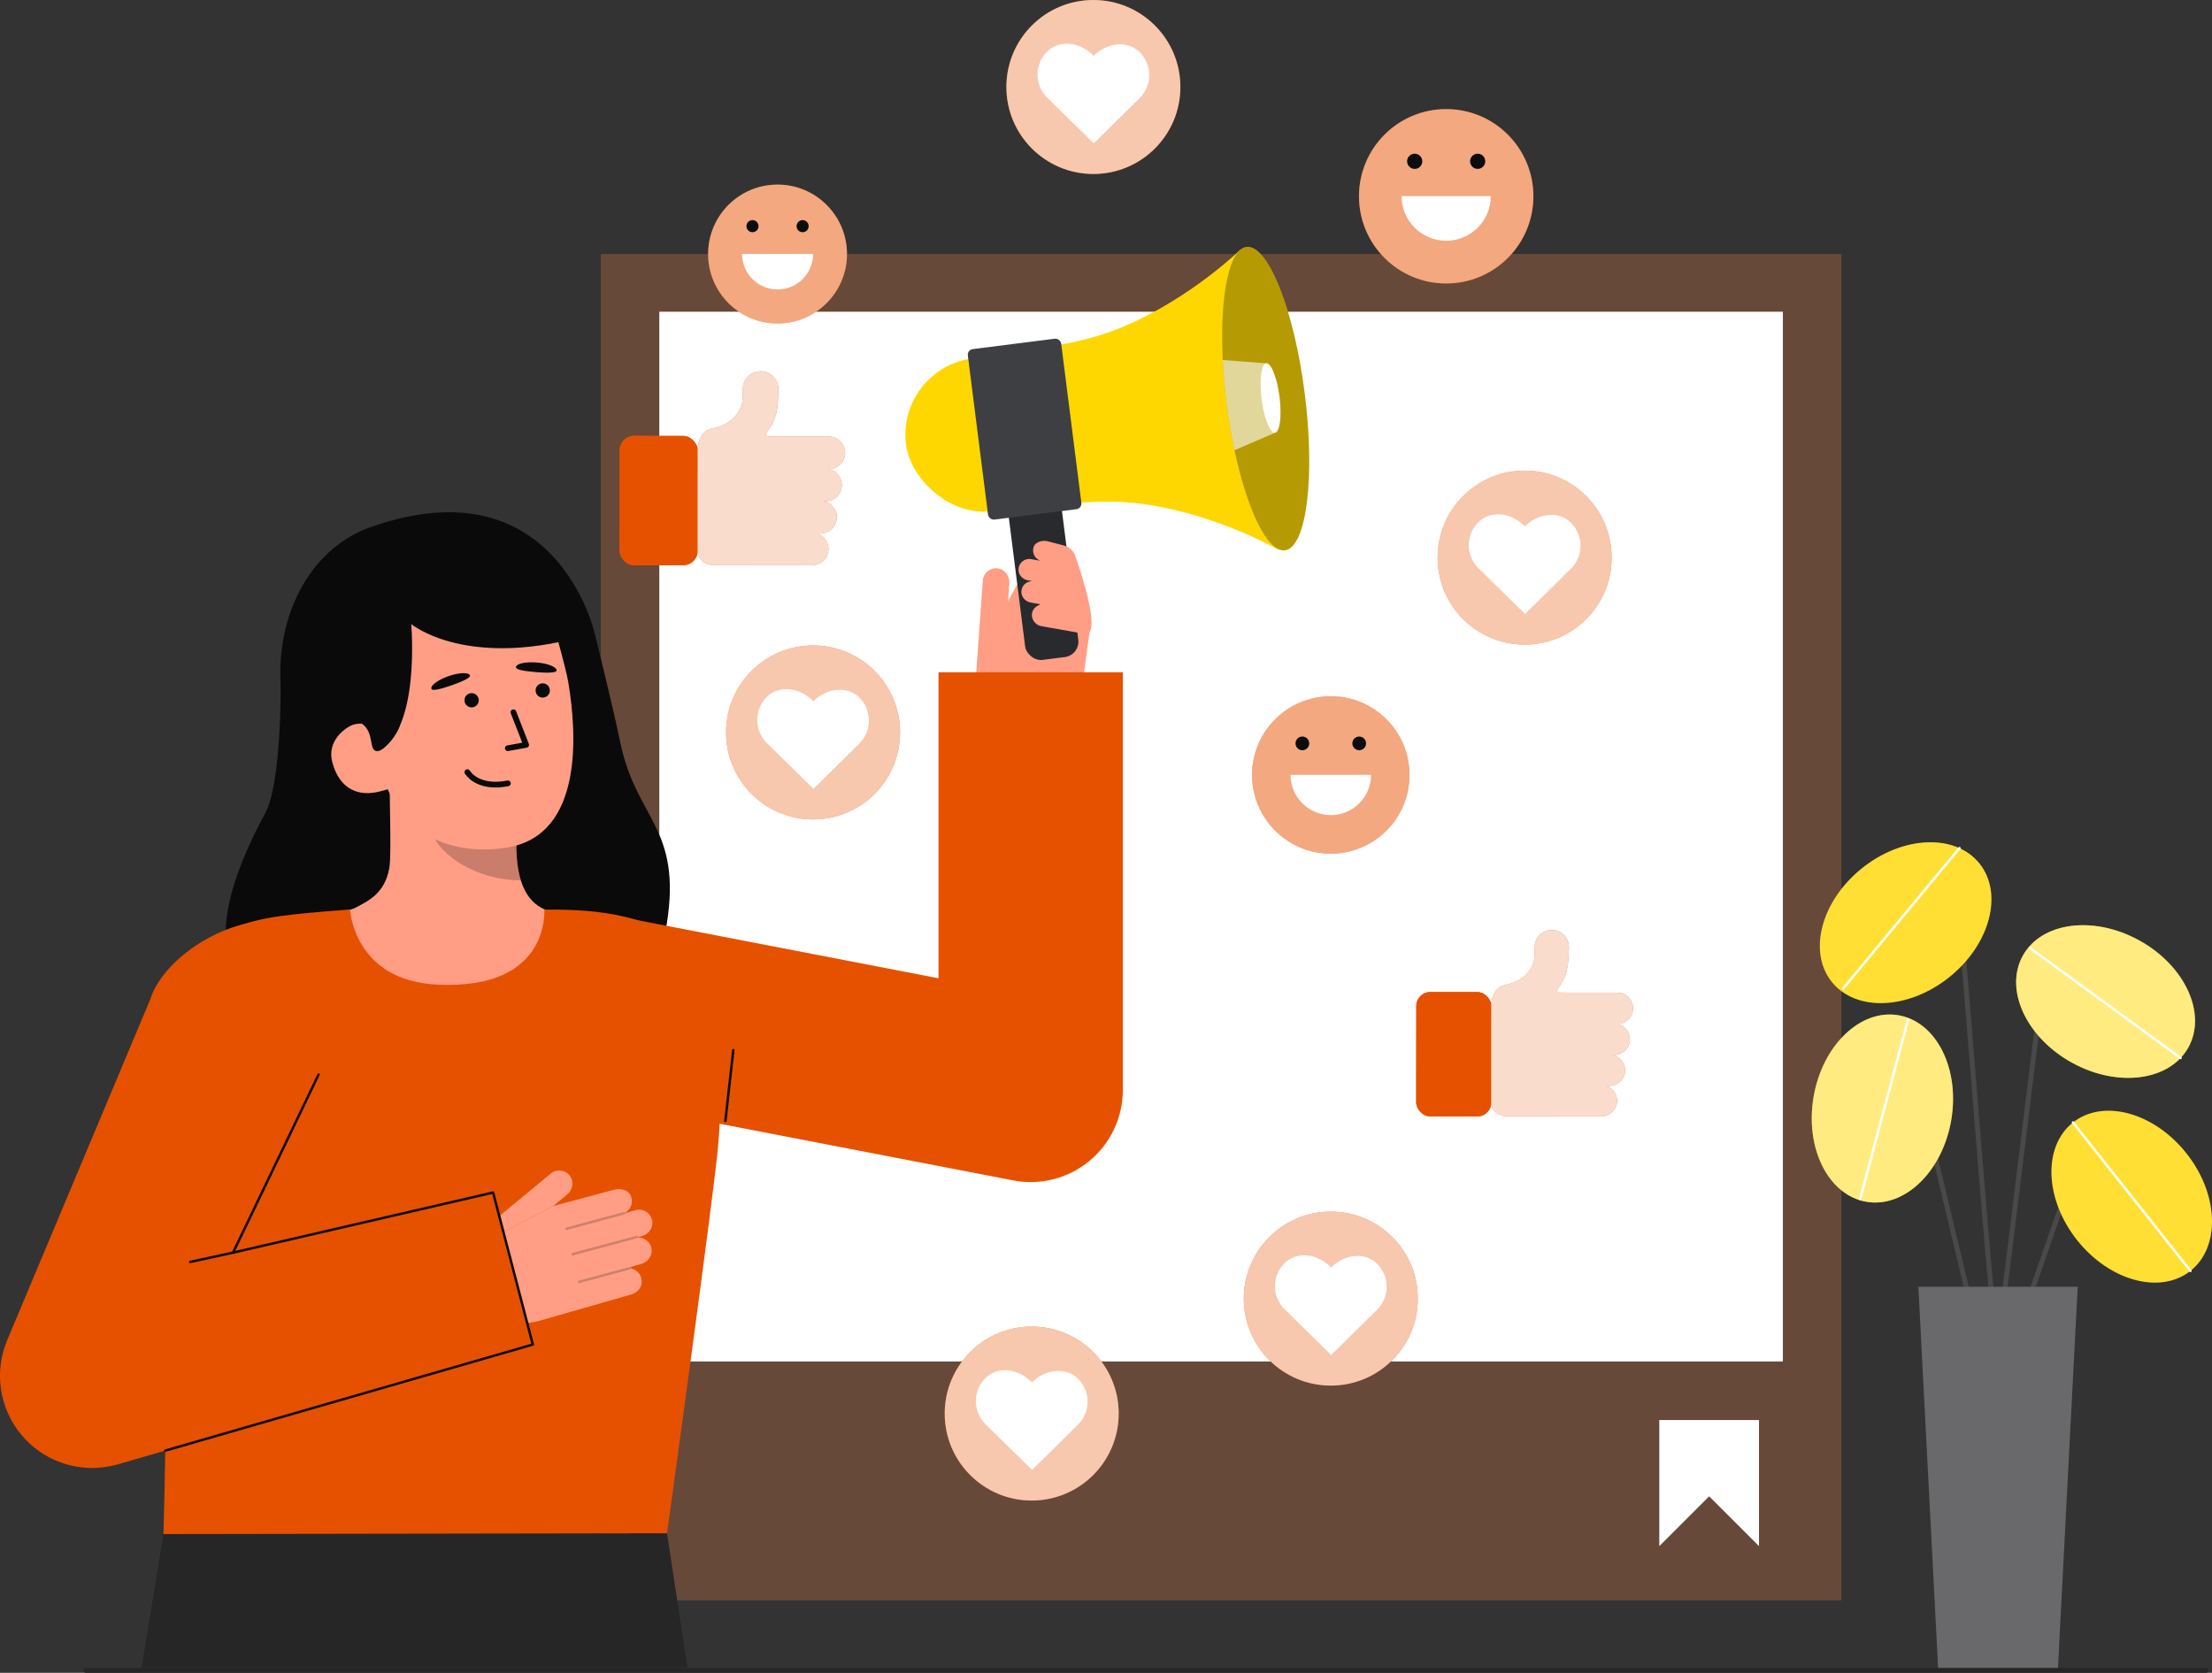 <svg id="Layer_2" data-name="Layer 2" xmlns="http://www.w3.org/2000/svg" viewBox="0 0 900.037 680.72" style="width: 100%; height: 100%;">
  <rect x="0" y="0" width="900.037" height="680.72" fill="#333333" stroke="none"/>
  <g id="Layer_2-2" data-name="Layer 2">
    <g>
      <rect x="244.457" y="103.367" width="504.783" height="547.857" fill="#fff" opacity=".1"></rect>
      <rect x="244.457" y="103.367" width="504.783" height="547.857" fill="#E65100" opacity=".2"></rect>
      <rect x="268.264" y="126.85" width="457.168" height="427.168" fill="#fff"></rect>
      <g>
        <circle cx="444.884" cy="35.399" r="35.399" fill="#E65100"></circle>
        <circle cx="444.884" cy="35.399" r="35.399" fill="#fff" opacity=".68"></circle>
        <path d="m463.948,21.447c-5.035-5.248-13.371-4.068-18.619.967l-.33.33-.357-.357c-5.139-5.146-13.477-6.506-18.623-1.366-5.146,5.139-5.152,13.477-.013,18.623l18.982,18.644c.031.03.08.03.11,0l18.85-18.609c4.887-5.095,4.887-13.137,0-18.232Z" fill="#fff"></path>
      </g>
      <polygon points="715.719 577.858 715.719 629.162 695.434 608.888 675.149 629.162 675.149 577.858 715.719 577.858" fill="#fff"></polygon>
      <g>
        <circle cx="419.787" cy="575.212" r="35.399" fill="#E65100"></circle>
        <circle cx="419.787" cy="575.212" r="35.399" fill="#fff" opacity=".68"></circle>
        <path d="m438.85,561.26c-5.035-5.248-13.371-4.068-18.619.967l-.33.33-.357-.357c-5.139-5.146-13.477-6.506-18.623-1.366-5.146,5.139-5.152,13.477-.013,18.623l18.982,18.644c.031.03.08.03.11,0l18.85-18.609c4.887-5.095,4.887-13.137,0-18.232Z" fill="#fff"></path>
      </g>
      <g>
        <circle cx="330.828" cy="298.042" r="35.399" fill="#E65100"></circle>
        <circle cx="330.828" cy="298.042" r="35.399" fill="#fff" opacity=".68"></circle>
        <path d="m349.891,284.09c-5.035-5.248-13.371-4.068-18.619.967l-.33.33-.357-.357c-5.139-5.146-13.477-6.506-18.623-1.366-5.146,5.139-5.152,13.477-.013,18.623l18.982,18.644c.031.03.08.03.11,0l18.85-18.609c4.887-5.095,4.887-13.137,0-18.232Z" fill="#fff"></path>
      </g>
      <g>
        <g>
          <rect x="576.25" y="403.699" width="30.55" height="50.593" rx="5.653" ry="5.653" transform="translate(.496 -.683) rotate(.066)" fill="#E65100"></rect>
          <rect x="576.25" y="403.699" width="30.55" height="50.593" rx="5.653" ry="5.653" transform="translate(.496 -.683) rotate(.066)" fill="#E65100"></rect>
          <path d="m657.942,448.263c.151-2.942-1.695-5.47-4.302-6.363h1.069c3.531.005,6.506-2.799,6.53-6.33.021-3.085-2.15-5.667-5.049-6.281h.458c3.532.005,6.507-2.801,6.53-6.332.02-3.086-2.153-5.668-5.053-6.28,3.59-.009,6.485-2.984,6.356-6.607-.123-3.452-3.062-6.14-6.517-6.144l-19.493-.023h0l-4.217-.005c-.66,0-1.033-.753-.641-1.283,4.23-5.707,4.534-8.955,4.754-16.885l.004-.155c.103-3.826-2.9-7.039-6.725-7.147-.075-.002-.15-.004-.224-.004-3.756-.004-6.854,2.986-6.959,6.763l-.004.156c-.088,3.145-.076,5.244-.47,6.348-2.689,7.536-9.985,8.744-11.588,9.105-2.302.474-3.962,2.073-4.823,4.26-.447,1.135-.781,2.615-.758,3.73v40.007c0,3.248,2.95,5.509,6.522,5.467l36.098.039h0s1.969.002,1.969.002c3.421.004,6.355-2.623,6.53-6.04Z" fill="#fff" opacity=".3"></path>
        </g>
        <path d="m657.942,448.263c.151-2.942-1.695-5.47-4.302-6.363h1.069c3.531.005,6.506-2.799,6.53-6.33.021-3.085-2.15-5.667-5.049-6.281h.458c3.532.005,6.507-2.801,6.53-6.332.02-3.086-2.153-5.668-5.053-6.28,3.59-.009,6.485-2.984,6.356-6.607-.123-3.452-3.062-6.14-6.517-6.144l-19.493-.023h0l-4.217-.005c-.66,0-1.033-.753-.641-1.283,4.23-5.707,4.534-8.955,4.754-16.885l.004-.155c.103-3.826-2.9-7.039-6.725-7.147-.075-.002-.15-.004-.224-.004-3.756-.004-6.854,2.986-6.959,6.763l-.004.156c-.088,3.145-.076,5.244-.47,6.348-2.689,7.536-9.985,8.744-11.588,9.105-2.302.474-3.962,2.073-4.823,4.26-.447,1.135-.781,2.615-.758,3.73v40.007c0,3.248,2.95,5.509,6.522,5.467l36.098.039h0s1.969.002,1.969.002c3.421.004,6.355-2.623,6.53-6.04Z" fill="#E65100"></path>
        <path d="m657.942,448.263c.151-2.942-1.695-5.47-4.302-6.363h1.069c3.531.005,6.506-2.799,6.53-6.33.021-3.085-2.15-5.667-5.049-6.281h.458c3.532.005,6.507-2.801,6.53-6.332.02-3.086-2.153-5.668-5.053-6.28,3.59-.009,6.485-2.984,6.356-6.607-.123-3.452-3.062-6.14-6.517-6.144l-19.493-.023h0l-4.217-.005c-.66,0-1.033-.753-.641-1.283,4.23-5.707,4.534-8.955,4.754-16.885l.004-.155c.103-3.826-2.9-7.039-6.725-7.147-.075-.002-.15-.004-.224-.004-3.756-.004-6.854,2.986-6.959,6.763l-.004.156c-.088,3.145-.076,5.244-.47,6.348-2.689,7.536-9.985,8.744-11.588,9.105-2.302.474-3.962,2.073-4.823,4.26-.447,1.135-.781,2.615-.758,3.73v40.007c0,3.248,2.95,5.509,6.522,5.467l36.098.039h0s1.969.002,1.969.002c3.421.004,6.355-2.623,6.53-6.04Z" fill="#fff" opacity=".8"></path>
      </g>
      <g>
        <g>
          <rect x="252.111" y="177.387" width="31.773" height="52.619" rx="5.879" ry="5.879" transform="translate(.235 -.309) rotate(.066)" fill="#E65100"></rect>
          <rect x="252.111" y="177.387" width="31.773" height="52.619" rx="5.879" ry="5.879" transform="translate(.235 -.309) rotate(.066)" fill="#E65100"></rect>
          <path d="m337.074,223.735c.157-3.059-1.763-5.689-4.474-6.618h1.112c3.672.006,6.767-2.911,6.792-6.583.022-3.209-2.236-5.894-5.251-6.532h.476c3.673.005,6.768-2.913,6.792-6.586.021-3.21-2.239-5.895-5.255-6.532,3.734-.009,6.745-3.104,6.611-6.872-.128-3.59-3.185-6.386-6.778-6.39l-20.273-.023h0l-4.386-.005c-.686,0-1.075-.783-.666-1.334,4.399-5.935,4.715-9.314,4.945-17.561l.004-.162c.107-3.979-3.016-7.321-6.995-7.433-.078-.002-.156-.004-.233-.004-3.906-.005-7.128,3.105-7.238,7.034l-.004.162c-.091,3.27-.079,5.454-.489,6.603-2.797,7.838-10.385,9.094-12.052,9.47-2.394.493-4.121,2.156-5.016,4.431-.464,1.18-.813,2.72-.788,3.88v41.609c0,3.378,3.068,5.729,6.783,5.686l37.544.041h0s2.047.002,2.047.002c3.558.004,6.609-2.728,6.792-6.282Z" fill="#fff" opacity=".3"></path>
        </g>
        <path d="m337.074,223.735c.157-3.059-1.763-5.689-4.474-6.618h1.112c3.672.006,6.767-2.911,6.792-6.583.022-3.209-2.236-5.894-5.251-6.532h.476c3.673.005,6.768-2.913,6.792-6.586.021-3.21-2.239-5.895-5.255-6.532,3.734-.009,6.745-3.104,6.611-6.872-.128-3.59-3.185-6.386-6.778-6.39l-20.273-.023h0l-4.386-.005c-.686,0-1.075-.783-.666-1.334,4.399-5.935,4.715-9.314,4.945-17.561l.004-.162c.107-3.979-3.016-7.321-6.995-7.433-.078-.002-.156-.004-.233-.004-3.906-.005-7.128,3.105-7.238,7.034l-.004.162c-.091,3.27-.079,5.454-.489,6.603-2.797,7.838-10.385,9.094-12.052,9.47-2.394.493-4.121,2.156-5.016,4.431-.464,1.18-.813,2.72-.788,3.88v41.609c0,3.378,3.068,5.729,6.783,5.686l37.544.041h0s2.047.002,2.047.002c3.558.004,6.609-2.728,6.792-6.282Z" fill="#E65100"></path>
        <path d="m337.074,223.735c.157-3.059-1.763-5.689-4.474-6.618h1.112c3.672.006,6.767-2.911,6.792-6.583.022-3.209-2.236-5.894-5.251-6.532h.476c3.673.005,6.768-2.913,6.792-6.586.021-3.21-2.239-5.895-5.255-6.532,3.734-.009,6.745-3.104,6.611-6.872-.128-3.59-3.185-6.386-6.778-6.39l-20.273-.023h0l-4.386-.005c-.686,0-1.075-.783-.666-1.334,4.399-5.935,4.715-9.314,4.945-17.561l.004-.162c.107-3.979-3.016-7.321-6.995-7.433-.078-.002-.156-.004-.233-.004-3.906-.005-7.128,3.105-7.238,7.034l-.004.162c-.091,3.27-.079,5.454-.489,6.603-2.797,7.838-10.385,9.094-12.052,9.47-2.394.493-4.121,2.156-5.016,4.431-.464,1.18-.813,2.72-.788,3.88v41.609c0,3.378,3.068,5.729,6.783,5.686l37.544.041h0s2.047.002,2.047.002c3.558.004,6.609-2.728,6.792-6.282Z" fill="#fff" opacity=".8"></path>
      </g>
      <g>
        <circle cx="620.357" cy="226.898" r="35.399" fill="#E65100"></circle>
        <circle cx="620.357" cy="226.898" r="35.399" fill="#fff" opacity=".68"></circle>
        <path d="m639.42,212.945c-5.035-5.248-13.371-4.068-18.619.967l-.33.33-.357-.357c-5.139-5.146-13.477-6.506-18.623-1.366-5.146,5.139-5.152,13.477-.013,18.623l18.982,18.644c.031.03.08.03.11,0l18.85-18.609c4.887-5.095,4.887-13.137,0-18.232Z" fill="#fff"></path>
      </g>
      <g>
        <circle cx="541.492" cy="528.439" r="35.399" fill="#E65100"></circle>
        <circle cx="541.492" cy="528.439" r="35.399" fill="#fff" opacity=".68"></circle>
        <path d="m560.555,514.486c-5.035-5.248-13.371-4.068-18.619.967l-.33.33-.357-.357c-5.139-5.146-13.477-6.506-18.623-1.366-5.146,5.139-5.152,13.477-.013,18.623l18.982,18.644c.031.03.08.03.11,0l18.85-18.609c4.887-5.095,4.887-13.137,0-18.232Z" fill="#fff"></path>
      </g>
      <g>
        <circle cx="541.484" cy="315.355" r="32.026" fill="#E65100"></circle>
        <circle cx="541.484" cy="315.355" r="32.026" fill="#fff" opacity=".5"></circle>
        <path d="m557.868,315.3c0,9.049-7.335,16.384-16.384,16.384s-16.384-7.335-16.384-16.384h32.768Z" fill="#fff"></path>
        <g>
          <circle cx="529.919" cy="302.502" r="2.79" fill="#0c0c0c"></circle>
          <circle cx="553.048" cy="302.502" r="2.79" fill="#0c0c0c"></circle>
        </g>
      </g>
      <circle cx="316.374" cy="103.367" r="28.253" fill="#E65100"></circle>
      <circle cx="316.374" cy="103.367" r="28.253" fill="#fff" opacity=".5"></circle>
      <path d="m330.828,103.319c0,7.983-6.471,14.454-14.454,14.454s-14.454-6.471-14.454-14.454h28.908Z" fill="#fff"></path>
      <g>
        <circle cx="306.171" cy="92.029" r="2.461" fill="#0c0c0c"></circle>
        <circle cx="326.576" cy="92.029" r="2.461" fill="#0c0c0c"></circle>
      </g>
      <g>
        <g>
          <path d="m114.2,278.829s.368,39.678-6.228,51.956c-18.989,35.347-23.579,62.419-1.2,81.108,22.379,18.689,157.203,10.586,164.554-36.058,6.189-39.269-12.52-42.287-18.997-73.961-2.93-14.332-10.403-44.302-10.403-44.302" fill="#0a0a0a"></path>
          <path id="sk" d="m232.997,373.239c-.233-.033-3.225,42.871-53.06,38.657-34.5-2.912-46.464-39.658-47.255-39.665,3.73-.756,10.009-1.847,11.67-2.714,5.464-2.87,12.219-5.846,14.071-16.386,1.067-6.075-.352-37.221.233-43.372l52.883,12.329c-.863,12.995-6.33,43.089,11.784,48.596,3.014.911,6.262,1.753,9.673,2.556Z" fill="#ff9e85"></path>
          <path id="sh" d="m211.941,358.255c-.728-2.403-1.155-4.491-1.516-8.24-.647-6.705-.211-12.859.527-19.127-10.692-1.526-20.928-6.126-29.168-13.109-1.018,3.625-6.58,19.453-5.114,22.921,2.771,6.556,15.979,17.372,35.272,17.554Z" fill="#0c0c0c" opacity=".22"></path>
          <path d="m206.271,344.894c-20.728,3.32-43.734-3.694-51.05-31.118l-11.098-24.401c-7.316-27.424,1.157-53.499,26.978-60.387h0c25.821-6.889,47.494.216,54.811,27.64,0,0,4.423,15.673,5.321,21.019,3.386,20.159,6.489,62.209-24.962,67.247Z" fill="#ff9e85"></path>
          <path id="e1_eb" d="m226.482,272.85c-.029.909-3.432,1.066-8.004.689-4.571-.377-8.635-.924-8.55-2.054.107-1.427,3.919-2.277,8.49-1.9,4.571.377,8.11,1.835,8.064,3.265Z" fill="#0a0a0a"></path>
          <path d="m123.819,299.667l30.085,5.958c17.247-8.506,13.425-51.675,13.425-51.675,0,0,23.148,19.454,74.598,3.621,0,0-15.708-69.889-91.456-42.962-24.425,8.683-40.291,37.444-35.585,70.855,3.298,23.414,8.933,14.202,8.933,14.202Z" fill="#0a0a0a"></path>
          <path d="m154.557,322.047c-7.847,2.093-16.25-.13-19.369-11.951-2.072-7.853,3.941-14.372,11.788-16.466l5.446,4.179,8.881,22.437-6.747,1.8Z" fill="#ff9e85"></path>
          <g>
            <circle id="e1_eye" cx="220.829" cy="280.966" r="2.907" transform="translate(-20.081 17.016) rotate(-4.221)" fill="#0a0a0a"></circle>
            <g id="e1_n">
              <path d="m206.692,305.622c-.587.043-1.122-.363-1.228-.954-.114-.632.306-1.237.939-1.35l6.094-1.095-4.685-11.988c-.233-.598.062-1.272.661-1.506.598-.233,1.272.062,1.506.66l5.199,13.305c.126.324.101.688-.069.991s-.466.515-.809.577l-7.486,1.346c-.04.007-.081.012-.121.015Z" fill="#0a0a0a"></path>
            </g>
            <g id="e1_m">
              <path d="m203.407,320.38c-10.511.776-14.108-5.345-14.27-5.633-.316-.559-.119-1.268.44-1.584.555-.315,1.262-.12,1.58.434.151.26,3.821,6.262,15.286,4.026.643-.128,1.242.289,1.365.919.123.63-.289,1.241-.918,1.364-1.237.241-2.397.395-3.482.475Z" fill="#0a0a0a"></path>
            </g>
            <path id="e1_eb-2" data-name="e1_eb" d="m191.226,274.842c.342.843-2.705,2.367-7.036,3.877s-8.267,2.659-8.648,1.592c-.481-1.348,2.658-3.671,6.989-5.181,4.331-1.51,8.157-1.614,8.695-.288Z" fill="#0a0a0a"></path>
            <circle id="e1_eye-2" data-name="e1_eye" cx="191.894" cy="284.959" r="2.907" transform="translate(-20.453 14.897) rotate(-4.221)" fill="#0a0a0a"></circle>
          </g>
          <path d="m135.829,288.92l.453,11.087c1.914-2.681,4.818-4.661,8.308-5.34.867-.18,1.736-.233,2.59-.225,5.598,3.8,2.405,11.73,6.724,11.182,2.453-.311,7.637-6.537,8.717-10.243.685-2.349-6.115-10.665-6.264-13.107" fill="#0a0a0a"></path>
        </g>
        <g>
          <path d="m399.888,236.263c.22-3.082,2.976-5.377,6.082-4.991,2.912.362,4.916,3.142,4.707,6.069l-.522,7.3,12.221-22.281c1.316-2.501,4.53-4.729,7.237-3.068,2.277,1.198,5.066,3.165,6.647,6.173.028.01,8.301,29.304,7.081,31.624l-3.259,23.784c-5.178,9.842-15.809,15.559-26.875,14.45l-17.417-1.745,4.098-57.316Z" fill="#ff9e85"></path>
          <g fill="none" opacity=".2">
            <path d="m420.341,247.583c.241.124.538.034.668-.204l11.595-21.204c.132-.242.043-.546-.199-.679-.218-.143-.546-.043-.679.199l-11.595,21.204c-.132.242-.043.546.199.679l.01.005Z" fill="#0c0c0c"></path>
          </g>
        </g>
        <path d="m419.369,481.018c-2.366,0-4.744-.224-7.105-.68l-177.171-34.192,14.211-73.642,132.565,25.583v-124.518h75v169.947c0,11.19-4.998,21.796-13.628,28.92-6.774,5.592-15.233,8.581-23.872,8.581Z" fill="#E65100"></path>
        <polygon points="66.51 624.245 57.605 678.533 279.704 678.533 271.402 623.917 66.51 624.245" fill="#262626"></polygon>
        <path id="b_1_b" d="m177.972,400.669c-34.092-1.607-35.527-30.544-35.527-30.544,0,0-16.892,1.092-28.121,2.611-18.384,2.487-30.512,8.721-40.163,18.372-8.978,8.978-14.444,18.692-8.66,80.711,4.188,44.906,1.01,152.426,1.01,152.426l204.892-.328s19.117-137.883,20.837-158.097c3.283-38.589-3.712-71.211-11.724-79.223-16.471-16.471-44.828-16.471-58.989-16.469-.231,0,2.873,32.73-43.555,30.541Z" fill="#E65100"></path>
        <path d="m295.145,456.676c-.019,0-.038,0-.057-.003-.274-.031-.472-.278-.441-.553l3.229-28.838c.03-.274.283-.476.553-.441.274.031.472.278.441.553l-3.229,28.838c-.028.255-.245.444-.496.444Z" fill="#0c0c0c"></path>
        <path d="m197.716,499.396l26.372-21.855c2.379-1.971,5.942-1.567,7.811.944,1.752,2.354,1.129,5.724-1.131,7.597l-5.635,4.67-26.522,13.736-.895-5.092Z" fill="#ff9e85"></path>
        <path d="m255.639,531.39l-36.137-7.381,15.021-34.577,36.137,7.381-15.021,34.577Z" fill="#E65100"></path>
        <g>
          <path d="m225.133,490.752l24.547-6.575c2.717-.779,6.548.003,7.22,3.108.709,2.474-.425,5.036-2.585,6.23.011.025.029.047.034.075.006.021.001.042.004.063l4.189-1.201c3.214-.921,6.583,1.264,6.899,4.776.235,2.61-1.587,4.976-4.106,5.698l-1.783.511c-.009.059-.028.115-.057.166,2.554-.132,4.949,1.566,5.557,4.198.66,2.859-1.263,5.696-4.084,6.505l-4.382,1.256c.146.054.269.167.316.331.026.096.013.19-.015.278,2.189.493,3.995,2.324,4.222,4.848.234,2.61-1.587,4.976-4.106,5.698l-37.357,10.706c-10.691,3.064-22.172-.665-29.021-9.427l-10.781-13.79,45.289-23.455Z" fill="#ff9e85"></path>
          <g fill="none" opacity=".2">
            <path d="m230.05,500.144c.077.26.347.412.61.342l23.336-6.282c.266-.072.424-.346.353-.613-.047-.256-.347-.425-.613-.353l-23.336,6.282c-.266.072-.424.346-.353.613l.003.011Z" fill="#0c0c0c"></path>
          </g>
          <g fill="none" opacity=".2">
            <path d="m232.536,510.513c.077.26.347.412.61.342l26.043-7.011c.266-.072.424-.346.353-.613-.067-.243-.346-.424-.613-.353l-26.043,7.011c-.266.072-.424.346-.353.613l.003.011Z" fill="#0c0c0c"></path>
          </g>
          <g fill="none" opacity=".2">
            <path d="m235.165,521.758c.077.26.347.412.61.342l20.774-5.592c.266-.072.424-.346.353-.613-.078-.268-.346-.424-.613-.353l-20.774,5.592c-.266.072-.424.346-.353.613l.003.011Z" fill="#0c0c0c"></path>
          </g>
        </g>
        <path d="m216.792,547.123l-169.665,48.976c-3.188.847-6.421,1.258-9.625,1.258-10.818,0-21.3-4.689-28.527-13.158-9.368-10.979-11.605-26.357-5.753-39.549l57.844-137.801c6.189-19.913,39.769-38.359,58.697-29.96,18.932,8.398,18.258,41.442,9.859,60.373l-34.781,72.465,105.787-24.456,16.163,61.853Z" fill="#E65100"></path>
        <path d="m67.255,590.788c-.218,0-.417-.142-.48-.361-.076-.265.076-.542.342-.619l149.067-43.03-15.916-60.911-105.314,24.347c-.187.041-.383-.025-.503-.175-.12-.15-.144-.355-.061-.529l34.781-72.465c.12-.25.419-.354.668-.234.248.12.354.418.234.667l-34.331,71.527,104.774-24.222c.261-.06.527.1.596.361l16.162,61.853c.069.262-.084.532-.345.607l-149.536,43.165c-.046.013-.093.02-.139.02Z" fill="#0c0c0c"></path>
        <path d="m77.375,514.024c-.229,0-.437-.16-.487-.394-.059-.27.112-.536.382-.595l17.465-3.798c.269-.056.536.112.595.382.059.27-.112.536-.382.595l-17.465,3.798c-.036.008-.071.011-.107.011Z" fill="#0c0c0c"></path>
        <g>
          <rect x="412.194" y="178.647" width="21.793" height="89.667" rx="6.324" ry="6.324" transform="translate(-24.736 54.955) rotate(-7.221)" fill="#292a2e"></rect>
          <rect x="368.374" y="145.413" width="65.481" height="62.687" rx="31.343" ry="31.343" transform="translate(-19.037 51.822) rotate(-7.221)" fill="#FFD700"></rect>
          <path d="m502.307,183.2l-5.994,2.576-5.038-39.762,6.261.48c.278,5.642.799,11.585,1.575,17.713.844,6.663,1.928,13.046,3.195,18.992Z" fill="#E65100"></path>
          <path d="m520.622,161.485c.989,7.807.161,14.34-1.847,14.595-.4.051-.816-.151-1.232-.569-.002,0-.003-.002-.005-.002-1.684-1.681-3.4-6.852-4.192-13.102-.735-5.804-.467-10.904.547-13.243.348-.806.784-1.284,1.3-1.35,2.007-.254,4.439,5.866,5.428,13.671Z" fill="#E65100"></path>
          <path d="m499.126,164.337c-.006-.044-.01-.086-.016-.13-3.212-25.35,1.304-52.495,5.73-62.711-16.294,15.2-39.728,30.417-61.374,36.084-8.735,2.287-19.387,4.26-35.528,6.285l7.987,63.038c16.137-2.064,26.944-2.811,35.973-2.774,22.375.09,48.863,8.981,68.434,19.637-6.834-8.789-17.977-33.95-21.189-59.3-.006-.044-.012-.086-.017-.13Z" fill="#FFD700"></path>
          <rect x="397.765" y="139.67" width="38.272" height="69.916" rx="2.298" ry="2.298" transform="translate(-18.644 53.789) rotate(-7.221)" fill="#292a2e"></rect>
          <rect x="397.765" y="139.67" width="38.272" height="69.916" rx="2.298" ry="2.298" transform="translate(-18.644 53.789) rotate(-7.221)" fill="#fff" opacity=".1"></rect>
          <path d="m530.885,160.181c4.32,34.098.702,62.633-8.065,63.744-1.748.221-3.564-.658-5.38-2.486-.01.001-.011-.009-.021-.007-7.357-7.341-14.849-29.929-18.308-57.225-3.212-25.35-2.039-47.623,2.387-57.839,1.521-3.522,3.426-5.61,5.68-5.895,8.768-1.111,19.388,25.621,23.707,59.708Z" fill="#FFD700"></path>
          <path d="m530.885,160.181c4.32,34.098.702,62.633-8.065,63.744-1.748.221-3.564-.658-5.38-2.486-.01.001-.011-.009-.021-.007-7.357-7.341-14.849-29.929-18.308-57.225-3.212-25.35-2.039-47.623,2.387-57.839,1.521-3.522,3.426-5.61,5.68-5.895,8.768-1.111,19.388,25.621,23.707,59.708Z" fill="#0c0c0c" opacity=".3"></path>
          <path d="m515.198,147.852l3.581,28.266-16.473,7.082c-1.267-5.946-2.351-12.329-3.195-18.992-.776-6.128-1.297-12.072-1.575-17.713l17.661,1.357Z" fill="#fff" opacity=".6"></path>
          <path d="m520.622,161.485c.989,7.807.161,14.34-1.847,14.595-.4.051-.816-.151-1.232-.569-.002,0-.003-.002-.005-.002-1.684-1.681-3.4-6.852-4.192-13.102-.735-5.804-.467-10.904.547-13.243.348-.806.784-1.284,1.3-1.35,2.007-.254,4.439,5.866,5.428,13.671Z" fill="#fff"></path>
        </g>
        <path d="m419.861,250.379c0-2.325,1.566-3.722,3.23-4.277-.033-.071-.163-.22-.037-.27l-3.646-.646c-2.204-.391-3.944-2.304-3.825-4.539.123-2.318,1.969-4.018,4.121-4.131-.025-.035-.017-.084-.03-.126l-1.498-.266c-2.073-.368-3.725-2.106-3.755-4.212-.04-2.833,2.47-4.859,5.115-4.39l3.458.613c0-.019-.016-.033-.012-.052.002-.024.029-.037.036-.06-1.833-.771-2.961-2.725-2.599-4.765.279-2.537,3.275-3.48,5.511-3.084l6.946,1.795c2.178.563,3.925,2.178,4.663,4.303,3.143,9.049,10.789,32.881,3.654,31.617l-17.566-3.112c-2.027-.359-3.763-2.338-3.763-4.397Z" fill="#ff9e85"></path>
      </g>
      <g>
        <circle cx="588.437" cy="79.875" r="35.482" fill="#E65100"></circle>
        <g>
          <circle cx="588.437" cy="79.875" r="35.482" fill="#fff" opacity=".5"></circle>
          <path d="m606.59,79.814c0,10.025-8.127,18.152-18.152,18.152s-18.152-8.127-18.152-18.152h36.305Z" fill="#fff"></path>
          <g>
            <circle cx="575.624" cy="65.635" r="3.091" fill="#0c0c0c"></circle>
            <circle cx="601.25" cy="65.635" r="3.091" fill="#0c0c0c"></circle>
          </g>
        </g>
      </g>
      <g>
        <path d="m812.978,548.286c-.256,0-.512-.098-.707-.293-1.409-1.409-3.706-27.262-9.893-104.234-2.53-31.488-4.921-61.229-6.665-79.304-.125-1.291-.626-1.441-.79-1.491-2.394-.724-9.652,5.007-13.708,10.022-.347.429-.976.496-1.406.149-.43-.348-.496-.977-.148-1.407,2.681-3.316,11.417-12.008,15.838-10.68.891.268,1.995,1.042,2.205,3.214,1.746,18.091,4.137,47.84,6.669,79.336,3.76,46.775,8.019,99.767,9.418,103.104.281.391.246.939-.105,1.291-.195.195-.451.293-.707.293Z" fill="#494949"></path>
        <ellipse cx="775.382" cy="375.472" rx="38.507" ry="28.398" transform="translate(-64.461 567.46) rotate(-38.715)" fill="#FFD700"></ellipse>
        <ellipse cx="775.382" cy="375.472" rx="38.507" ry="28.398" transform="translate(-64.461 567.46) rotate(-38.715)" fill="#fff" opacity=".2"></ellipse>
        <path d="m749.989,402.665c-.112,0-.226-.038-.319-.115-.212-.176-.242-.491-.065-.704l47.291-57.029c.176-.212.491-.243.704-.065.212.176.242.491.065.704l-47.291,57.029c-.099.119-.241.181-.385.181Z" fill="#fff"></path>
        <path d="m823.292,536.06c-.109,0-.22-.018-.328-.056-.521-.181-.798-.751-.616-1.273l17.764-51.087c1.066-3.066,3.587-5.351,6.742-6.112,3.155-.762,6.44.123,8.786,2.365l9.392,8.971c.399.381.414,1.015.032,1.414-.381.399-1.013.415-1.413.032l-9.392-8.971c-1.854-1.77-4.444-2.468-6.937-1.867-2.49.601-4.48,2.405-5.322,4.825l-17.764,51.087c-.144.413-.53.672-.944.672Z" fill="#494949"></path>
        <ellipse cx="867.372" cy="486.954" rx="28.398" ry="38.507" transform="translate(-114.953 643.468) rotate(-38.363)" fill="#FFD700"></ellipse>
        <path d="m804.908,545.028c-.452,0-.862-.309-.972-.768l-29.811-124.645c-.423-1.767-1.729-3.079-3.494-3.51-1.762-.43-3.528.133-4.718,1.507l-9.189,10.619c-.361.419-.992.463-1.41.102-.418-.362-.463-.993-.102-1.411l9.189-10.619c1.663-1.924,4.229-2.744,6.704-2.141,2.471.603,4.373,2.514,4.965,4.988l29.811,124.645c.128.537-.203,1.077-.74,1.205-.078.019-.156.027-.233.027Z" fill="#494949"></path>
        <ellipse cx="765.927" cy="451.081" rx="38.507" ry="28.398" transform="translate(190.934 1128.947) rotate(-80.189)" fill="#FFD700"></ellipse>
        <path d="m812.979,548.286c-.04,0-.082-.002-.123-.007-.548-.068-.938-.567-.87-1.115l19.037-154.558c.429-3.485,2.779-6.296,6.134-7.335s6.881-.049,9.207,2.583l21.758,24.643c.365.414.326,1.046-.088,1.411-.413.365-1.044.328-1.412-.088l-21.758-24.642c-1.796-2.035-4.522-2.801-7.115-1.997-2.593.803-4.409,2.976-4.741,5.669l-19.037,154.558c-.062.507-.493.878-.991.878Z" fill="#494949"></path>
        <ellipse cx="856.741" cy="407.553" rx="28.398" ry="38.507" transform="translate(85.422 959.977) rotate(-61.051)" fill="#FFD700"></ellipse>
        <ellipse cx="867.372" cy="486.954" rx="28.398" ry="38.507" transform="translate(-114.953 643.468) rotate(-38.363)" fill="#fff" opacity=".2"></ellipse>
        <ellipse cx="765.927" cy="451.081" rx="38.507" ry="28.398" transform="translate(190.934 1128.947) rotate(-80.189)" fill="#fff" opacity=".5"></ellipse>
        <ellipse cx="856.741" cy="407.553" rx="28.398" ry="38.507" transform="translate(85.422 959.977) rotate(-61.051)" fill="#fff" opacity=".5"></ellipse>
        <polygon points="837.326 679.427 788.63 679.427 780.561 523.623 845.396 523.623 837.326 679.427" fill="#292a2e"></polygon>
        <polygon points="837.326 679.427 788.63 679.427 780.561 523.623 845.396 523.623 837.326 679.427" fill="#fff" opacity=".3"></polygon>
        <path d="m891.271,517.647c-.147,0-.293-.065-.392-.189l-47.798-60.386c-.172-.217-.135-.531.081-.703.215-.17.53-.135.702.082l47.798,60.386c.172.217.135.531-.081.703-.092.073-.201.108-.311.108Z" fill="#fff"></path>
        <path d="m887.258,431.03c-.103,0-.206-.031-.295-.096l-61.166-44.663c-.223-.163-.271-.476-.109-.699.165-.223.479-.271.699-.109l61.166,44.663c.223.163.271.476.109.699-.099.134-.251.205-.404.205Z" fill="#fff"></path>
        <path d="m756.883,488.378c-.042,0-.086-.005-.129-.017-.267-.071-.426-.345-.354-.612l19.472-72.953c.07-.266.342-.427.612-.354.267.071.426.345.354.612l-19.472,72.953c-.06.224-.262.371-.483.371Z" fill="#fff"></path>
      </g>
      <path d="m34.892,680.72h862.713c.552,0,1-.448,1-1,0-.552-.448-1-1-1H34.892c-.552,0-1,.448-1,1,0,.552.448,1,1,1Z" fill="#262626"></path>
    </g>
  </g>
</svg>